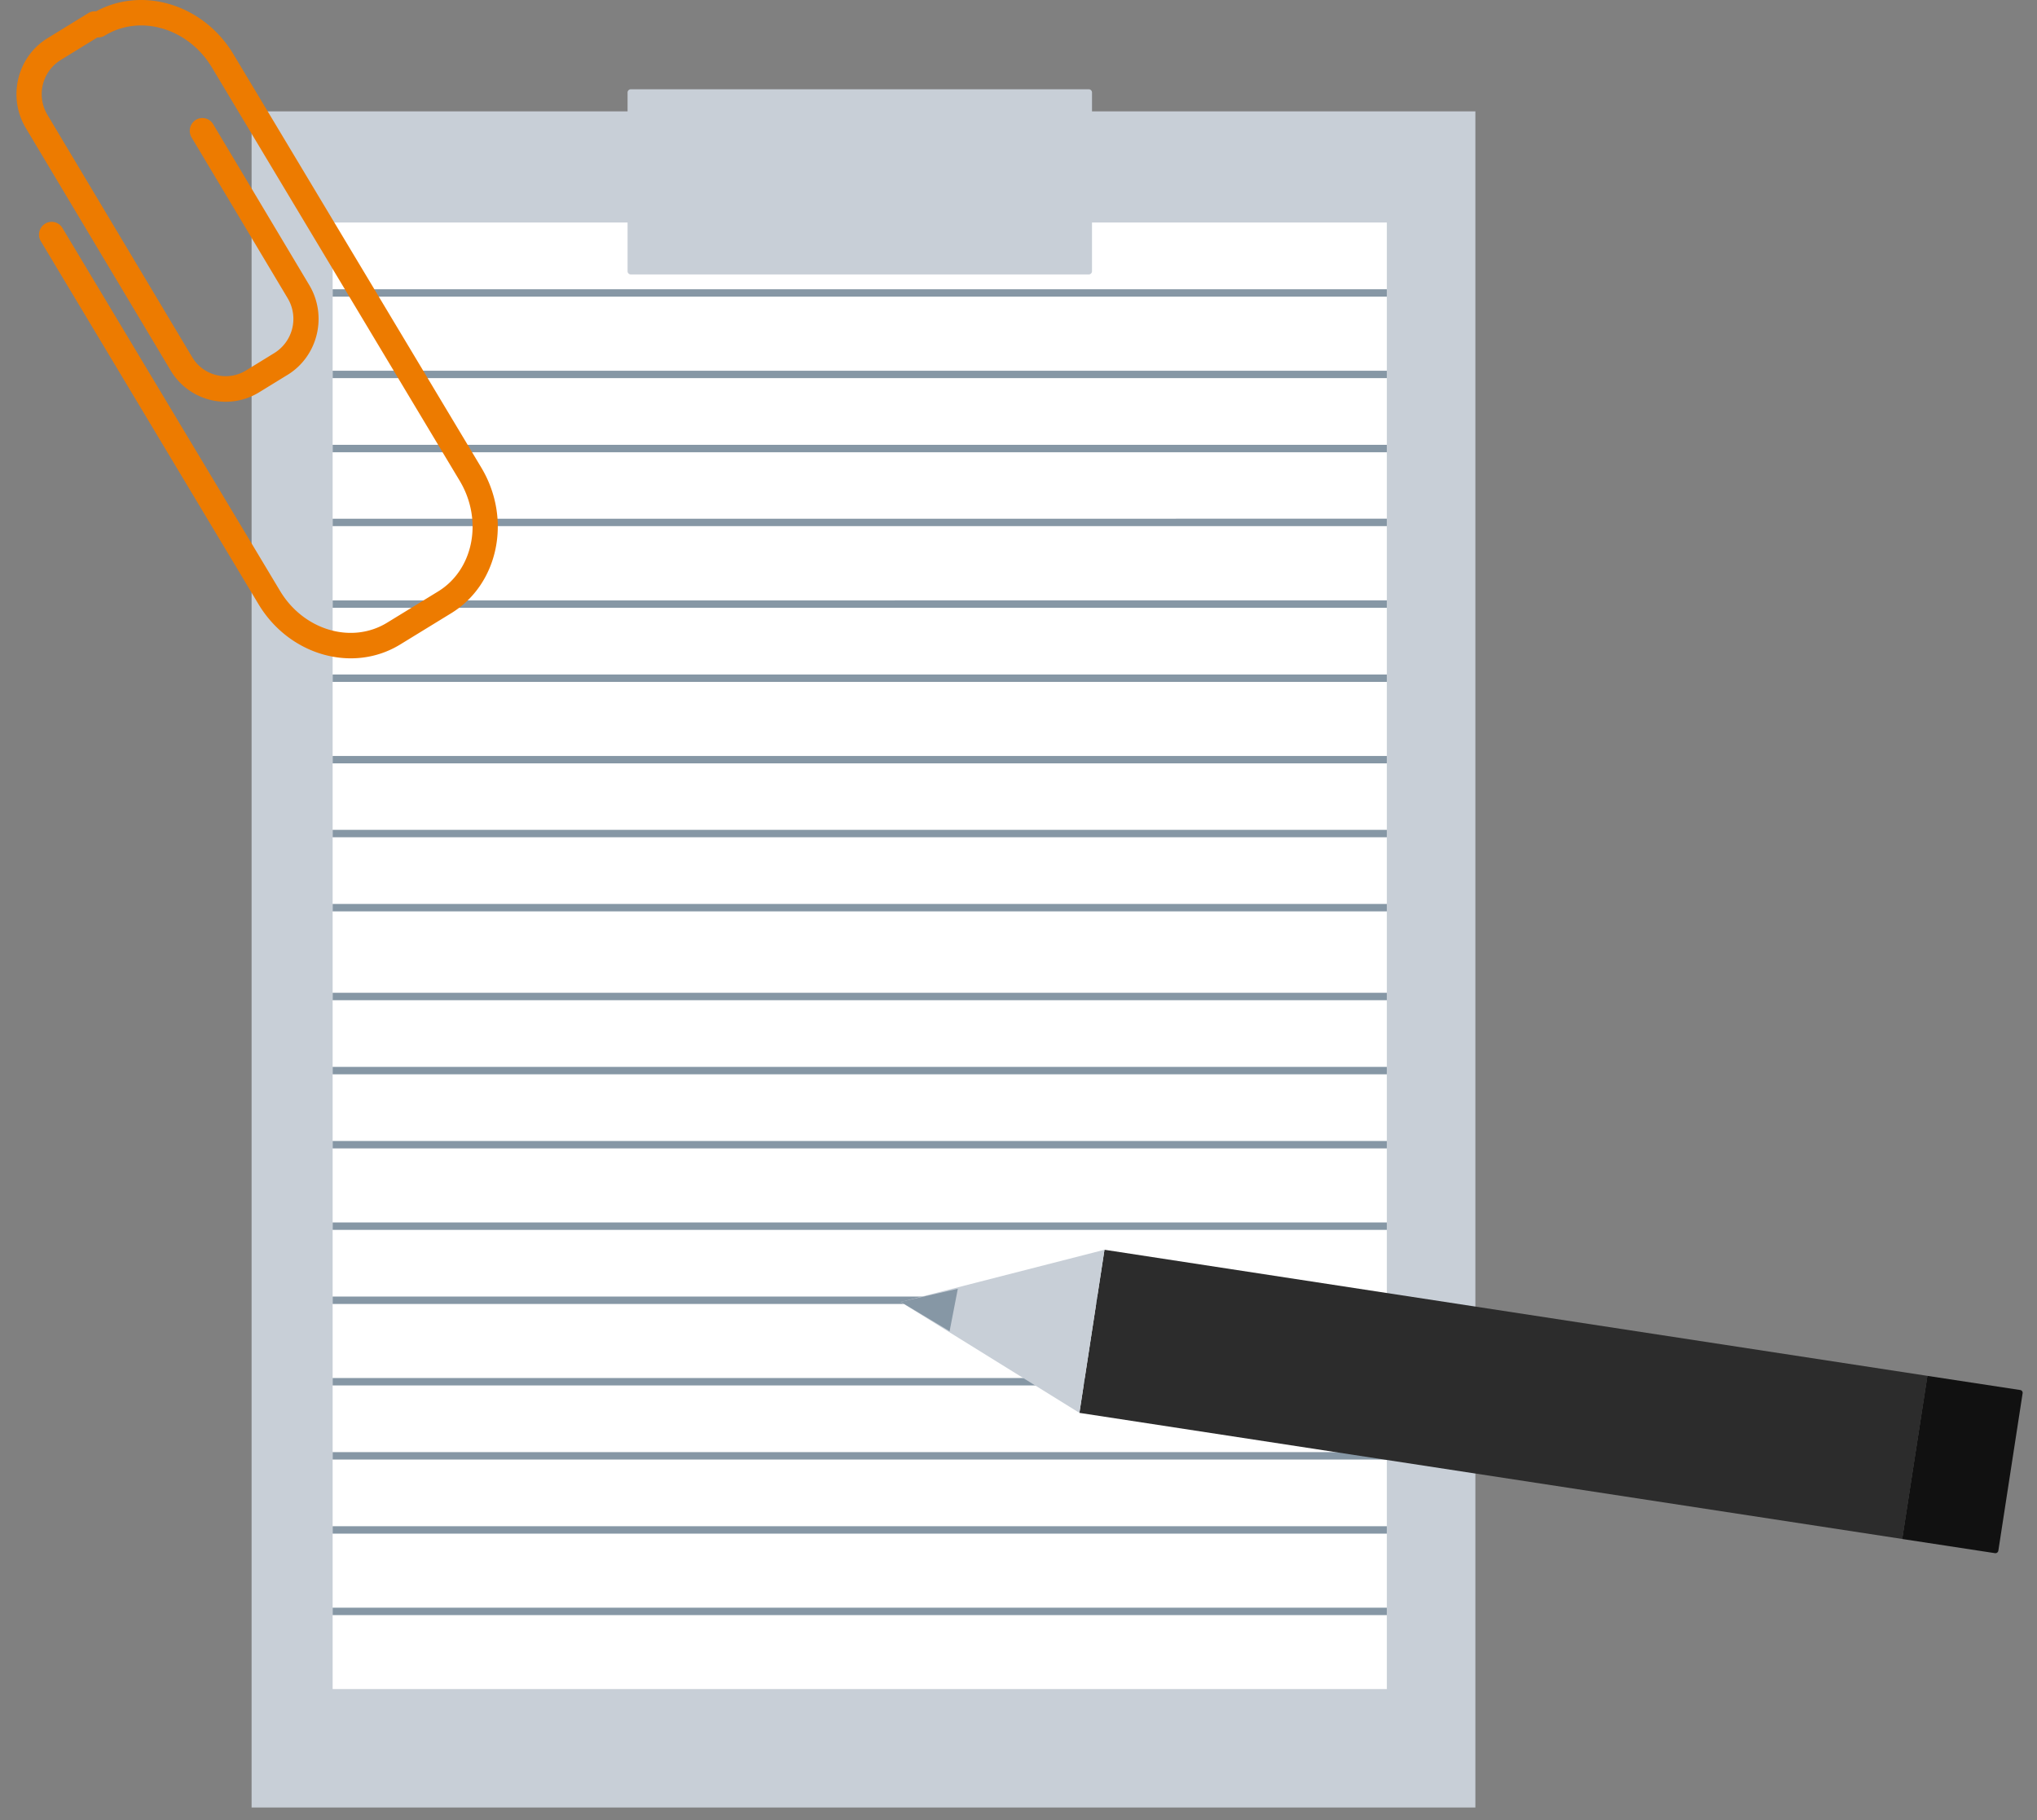 <svg xmlns="http://www.w3.org/2000/svg" width="94" height="84" viewBox="0 0 94 84"><rect x="0" y="0" width="94" height="84" fill="#808080" stroke="none"/><g><g><path fill="#c8cfd7" d="M11.61 83.422h56.473V5.14H11.61z"/></g><g><path fill="#fff" d="M15.35 77.955h48.648V10.27H15.35z"/></g><g><path fill="#c8cfd7" d="M50.244 12.666H29.11a.15.15 0 0 1-.15-.149V4.27a.15.15 0 0 1 .15-.15h21.134a.15.15 0 0 1 .148.15v8.247a.15.15 0 0 1-.148.149z"/></g><g><path fill="#8697a5" d="M15.35 13.692h48.648v-.342H15.35z"/></g><g><path fill="#8697a5" d="M15.35 17.452h48.648v-.342H15.35z"/></g><g><path fill="#8697a5" d="M15.35 20.872h48.648v-.342H15.35z"/></g><g><path fill="#8697a5" d="M15.35 24.282h48.648v-.342H15.35z"/></g><g><path fill="#8697a5" d="M15.35 28.052h48.648v-.342H15.35z"/></g><g><path fill="#8697a5" d="M15.35 31.472h48.648v-.342H15.35z"/></g><g><path fill="#8697a5" d="M15.35 35.232h48.648v-.342H15.35z"/></g><g><path fill="#8697a5" d="M15.35 38.642h48.648V38.3H15.35z"/></g><g><path fill="#8697a5" d="M15.35 42.062h48.648v-.342H15.35z"/></g><g><path fill="#8697a5" d="M15.35 46.162h48.648v-.342H15.35z"/></g><g><path fill="#8697a5" d="M15.35 49.582h48.648v-.342H15.35z"/></g><g><path fill="#8697a5" d="M15.35 53.002h48.648v-.342H15.35z"/></g><g><path fill="#8697a5" d="M15.35 56.762h48.648v-.342H15.35z"/></g><g><path fill="#8697a5" d="M15.35 60.182h48.648v-.342H15.35z"/></g><g><path fill="#8697a5" d="M15.35 63.942h48.648V63.6H15.35z"/></g><g><path fill="#8697a5" d="M15.35 67.362h48.648v-.342H15.35z"/></g><g><path fill="#8697a5" d="M15.35 70.782h48.648v-.342H15.35z"/></g><g><path fill="#8697a5" d="M15.35 74.542h48.648V74.2H15.35z"/></g><g><path fill="#ed7b00" d="M13.27 17.3l-1.314.807a2.953 2.953 0 0 1-4.086-1.016L1.19 5.908C.34 4.484.79 2.625 2.193 1.763L4.075.606a.577.577 0 0 1 .799.199.596.596 0 0 1-.198.81l-1.88 1.158a1.854 1.854 0 0 0-.61 2.522l6.68 11.184a1.796 1.796 0 0 0 2.486.619l1.315-.809a1.853 1.853 0 0 0 .61-2.521L8.841 6.343a.595.595 0 0 1 .195-.81.577.577 0 0 1 .8.198l4.434 7.424c.852 1.423.402 3.284-1 4.146z"/></g><g><path fill="#ed7b00" d="M20.82 28.303l-2.354 1.443c-2.186 1.338-5.121.503-6.54-1.866L1.884 11.133a.591.591 0 0 1 .197-.808.577.577 0 0 1 .8.198L12.922 27.27c1.086 1.815 3.302 2.473 4.94 1.47l2.354-1.442c1.638-1.003 2.086-3.294.997-5.109L9.778 3.113C8.69 1.3 6.473.641 4.835 1.644a.579.579 0 0 1-.798-.198.592.592 0 0 1 .197-.808C6.42-.7 9.353.136 10.772 2.503L22.21 21.581c1.419 2.368.797 5.383-1.39 6.722z"/></g><g><path fill="#2c2c2c" d="M88.946 63.5l-1.162 7.528-37.974-5.82v.001l1.157-7.529z"/></g><g><path fill="#c8cfd7" d="M49.812 65.209l1.156-7.529-9.408 2.41z"/></g><g><path fill="#8697a5" d="M43.821 61.439l.379-1.959-2.64.604z"/></g><g><path fill="#111" d="M92.216 71.57a.138.138 0 0 1-.155.113l-4.281-.654 1.162-7.529 4.286.654a.13.13 0 0 1 .108.15z"/></g></g></svg>